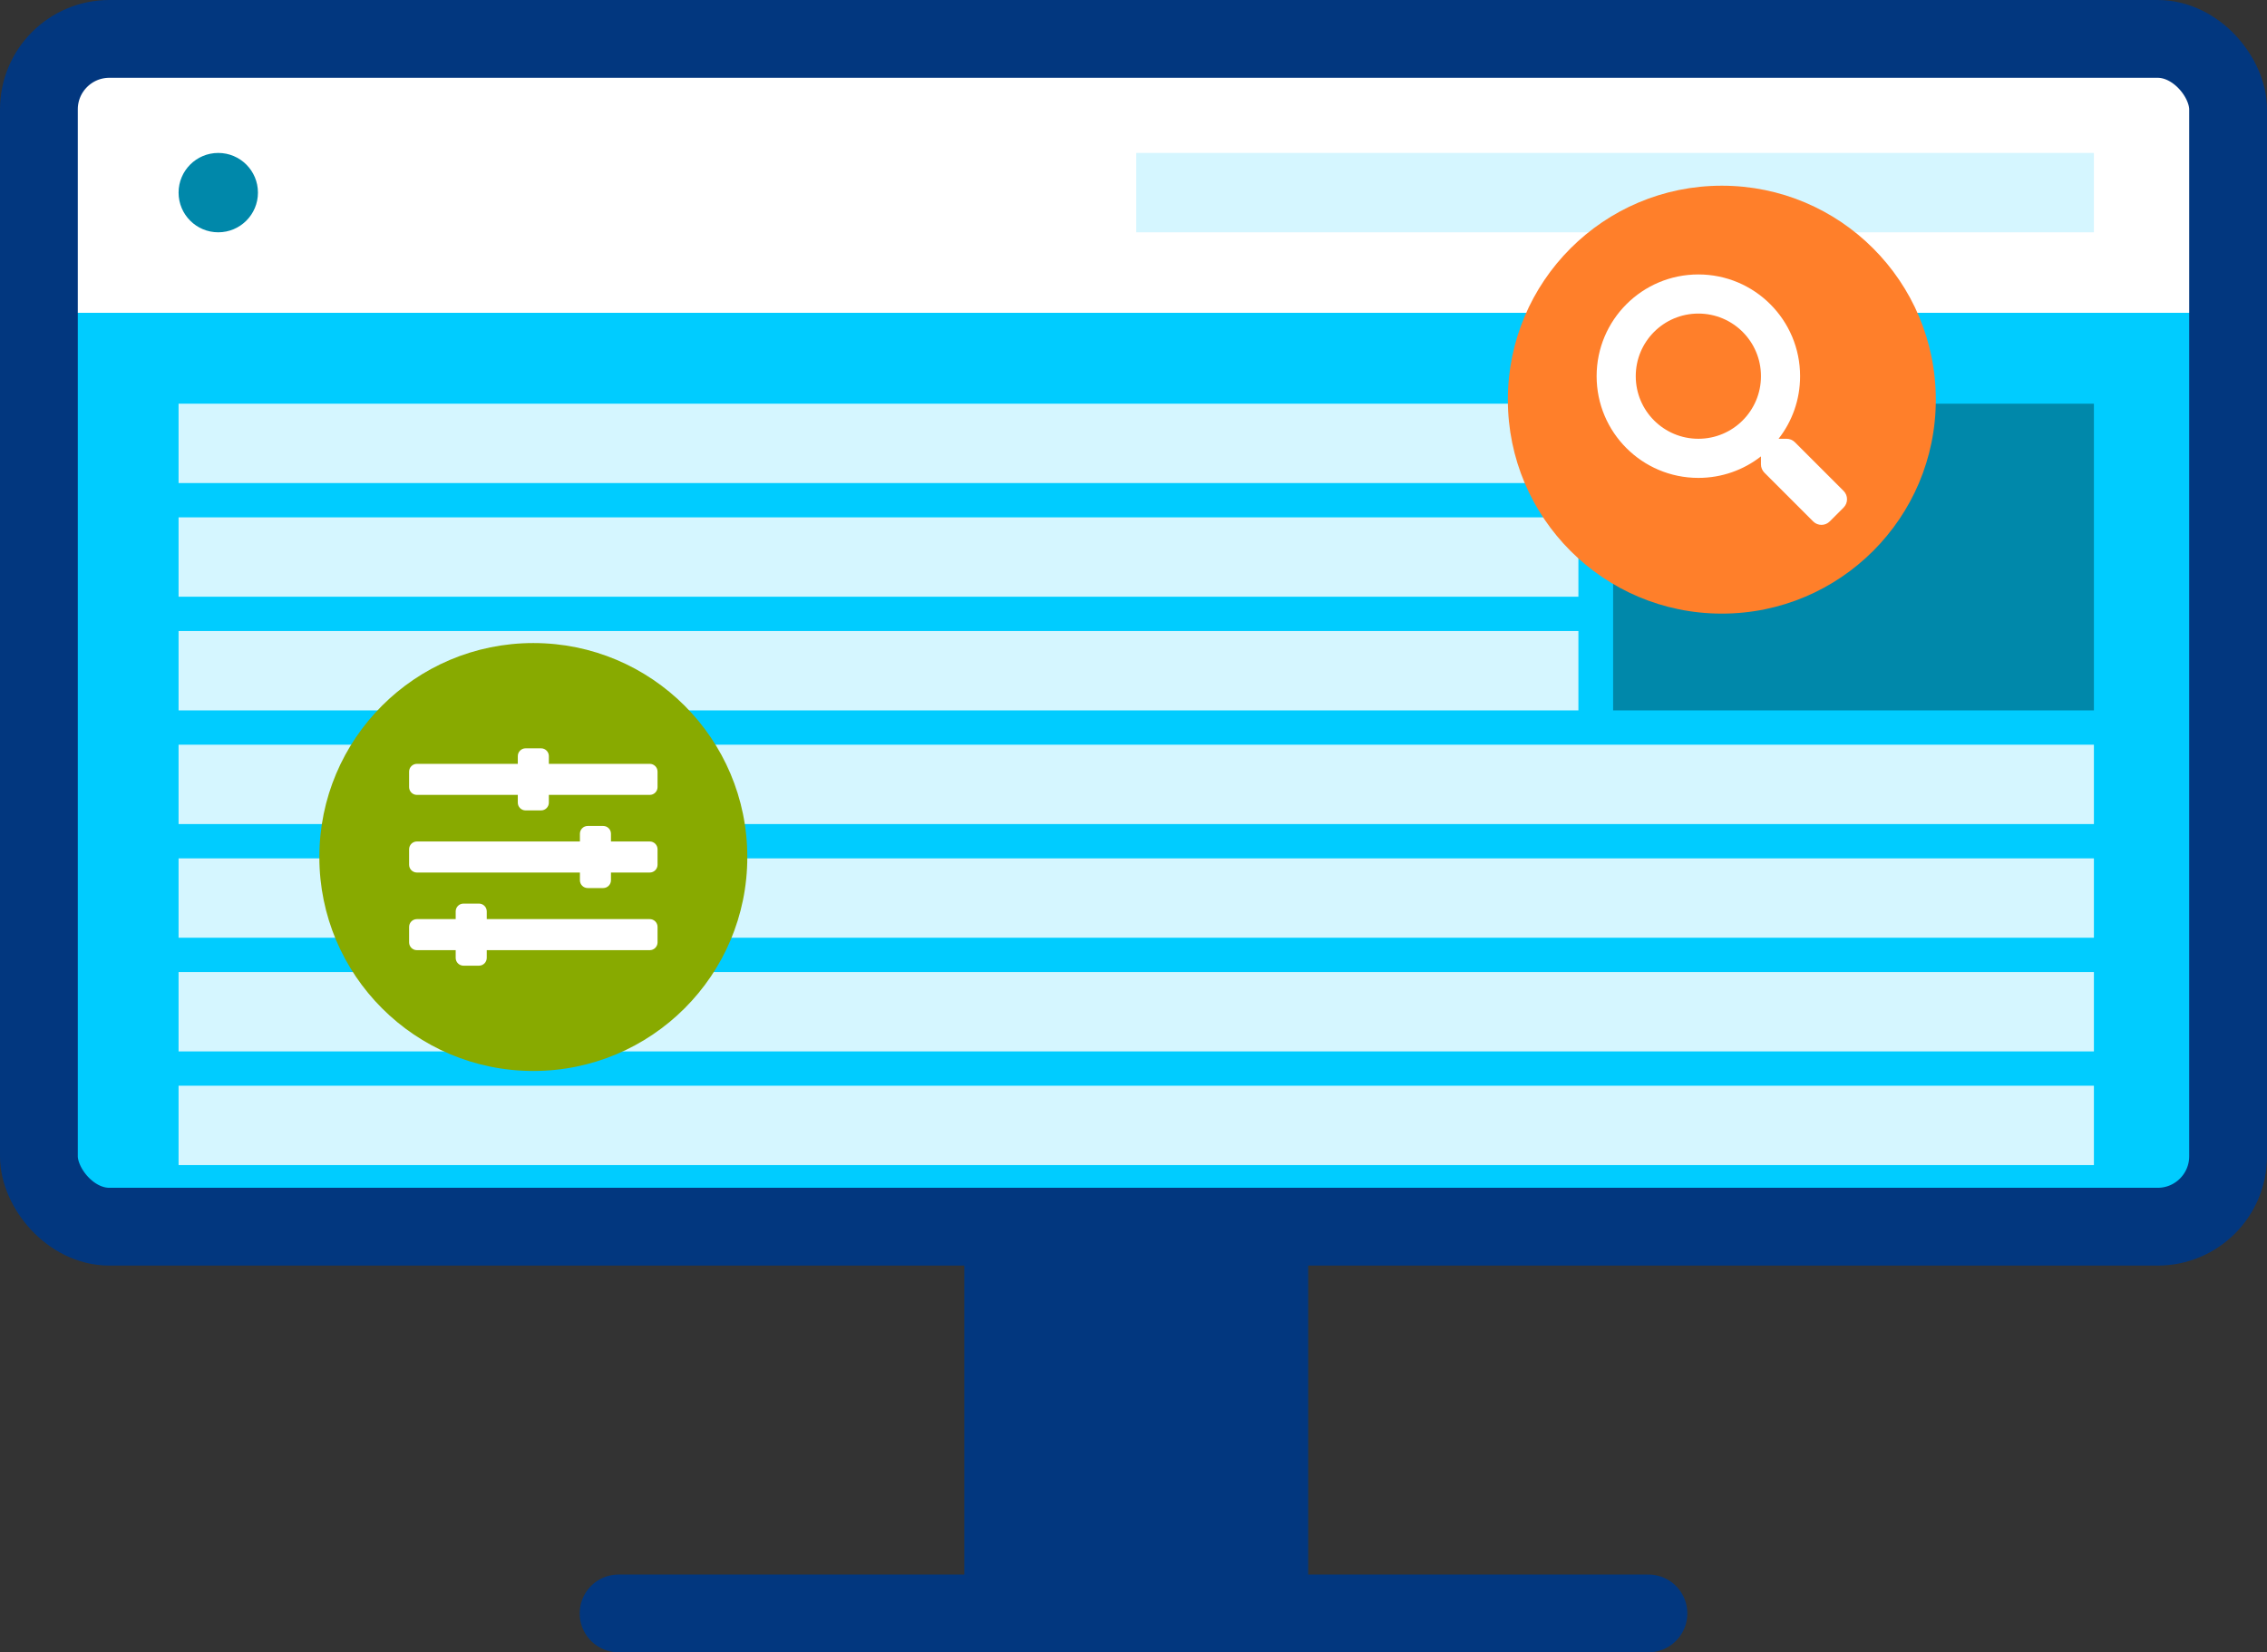 <?xml version="1.0" encoding="UTF-8" standalone="no"?>
<!-- Created with Inkscape (http://www.inkscape.org/) -->

<svg
   width="1321.496"
   height="963.29"
   viewBox="0 0 349.646 254.871"
   version="1.1"
   id="svg5"
   xmlns="http://www.w3.org/2000/svg"
   xmlns:svg="http://www.w3.org/2000/svg">
  <rect x="0" y="0" width="349.646" height="254.871" fill="#333333" stroke="none"/>
  <defs
     id="defs2" />
  <g
     id="layer1"
     transform="translate(-158.354)">
    <rect
       style="fill:#00ccff;fill-opacity:1;stroke:none;stroke-width:47.703;stroke-linecap:round;stroke-linejoin:round;stroke-opacity:1"
       id="rect3356"
       width="337.646"
       height="183.218"
       x="164.354"
       y="6"
       ry="9.5306644e-16" />
    <rect
       style="fill:#ffffff;stroke:none;stroke-width:3;stroke-linecap:round;stroke-linejoin:round;stroke-miterlimit:4;stroke-dasharray:none;stroke-dashoffset:0;stroke-opacity:1"
       id="rect100908"
       width="337.646"
       height="42.252"
       x="164.354"
       y="6"
       ry="8.8817715e-16" />
    <g
       id="g2818">
      <rect
         style="fill:none;fill-opacity:1;stroke:#02377f;stroke-width:12;stroke-linejoin:round;stroke-miterlimit:4;stroke-dasharray:none;stroke-opacity:1"
         id="rect846"
         width="337.646"
         height="183.218"
         x="164.354"
         y="6"
         ry="10.865" />
      <path
         style="fill:none;stroke:#02377f;stroke-width:53.037;stroke-linecap:butt;stroke-linejoin:miter;stroke-miterlimit:4;stroke-dasharray:none;stroke-opacity:1"
         d="m 333.599,189.218 v 65.653"
         id="path1525" />
      <path
         style="fill:none;stroke:#02377f;stroke-width:12;stroke-linecap:round;stroke-linejoin:miter;stroke-miterlimit:4;stroke-dasharray:none;stroke-opacity:1"
         d="M 253.759,248.871 H 412.596"
         id="path2374" />
    </g>
    <rect
       style="fill:#d5f6ff;stroke:none;stroke-width:3.465;stroke-linecap:round;stroke-linejoin:round;stroke-miterlimit:4;stroke-dasharray:none;stroke-dashoffset:0;stroke-opacity:1"
       id="rect100932"
       width="147.703"
       height="12.242"
       x="333.599"
       y="23.591"
       ry="1.1849031e-15" />
    <rect
       style="fill:#d5f6ff;stroke:none;stroke-width:4.189;stroke-linecap:round;stroke-linejoin:round;stroke-miterlimit:4;stroke-dasharray:none;stroke-dashoffset:0;stroke-opacity:1"
       id="rect100932-4"
       width="215.9"
       height="12.242"
       x="185.896"
       y="62.269"
       ry="1.1849031e-15" />
    <rect
       style="fill:#d5f6ff;stroke:none;stroke-width:4.189;stroke-linecap:round;stroke-linejoin:round;stroke-miterlimit:4;stroke-dasharray:none;stroke-dashoffset:0;stroke-opacity:1"
       id="rect100932-4-9"
       width="215.9"
       height="12.242"
       x="185.896"
       y="79.802"
       ry="1.1849031e-15" />
    <rect
       style="fill:#d5f6ff;stroke:none;stroke-width:4.189;stroke-linecap:round;stroke-linejoin:round;stroke-miterlimit:4;stroke-dasharray:none;stroke-dashoffset:0;stroke-opacity:1"
       id="rect100932-4-0"
       width="215.9"
       height="12.242"
       x="185.896"
       y="97.336"
       ry="1.1849031e-15" />
    <rect
       style="fill:#d5f6ff;stroke:none;stroke-width:4.9;stroke-linecap:round;stroke-linejoin:round;stroke-miterlimit:4;stroke-dasharray:none;stroke-dashoffset:0;stroke-opacity:1"
       id="rect100932-4-98"
       width="295.407"
       height="12.242"
       x="185.896"
       y="114.87"
       ry="1.1849031e-15" />
    <rect
       style="fill:#d5f6ff;stroke:none;stroke-width:4.9;stroke-linecap:round;stroke-linejoin:round;stroke-miterlimit:4;stroke-dasharray:none;stroke-dashoffset:0;stroke-opacity:1"
       id="rect100932-4-98-8"
       width="295.407"
       height="12.242"
       x="185.896"
       y="132.404"
       ry="1.1849031e-15" />
    <rect
       style="fill:#d5f6ff;stroke:none;stroke-width:4.9;stroke-linecap:round;stroke-linejoin:round;stroke-miterlimit:4;stroke-dasharray:none;stroke-dashoffset:0;stroke-opacity:1"
       id="rect100932-4-98-5"
       width="295.407"
       height="12.242"
       x="185.896"
       y="149.938"
       ry="1.1849031e-15" />
    <rect
       style="fill:#d5f6ff;stroke:none;stroke-width:4.9;stroke-linecap:round;stroke-linejoin:round;stroke-miterlimit:4;stroke-dasharray:none;stroke-dashoffset:0;stroke-opacity:1"
       id="rect100932-4-98-84"
       width="295.407"
       height="12.242"
       x="185.896"
       y="167.472"
       ry="1.1849031e-15" />
    <rect
       style="fill:#0088aa;stroke:none;stroke-width:4.826;stroke-linecap:round;stroke-linejoin:round;stroke-miterlimit:4;stroke-dasharray:none;stroke-dashoffset:0;stroke-opacity:1"
       id="rect100932-4-98-3"
       width="74.152"
       height="47.31"
       x="407.15"
       y="62.269"
       ry="4.5790559e-15" />
    <circle
       style="fill:#0088aa;stroke:none;stroke-width:3;stroke-linecap:round;stroke-linejoin:round;stroke-miterlimit:4;stroke-dasharray:none;stroke-dashoffset:0;stroke-opacity:1"
       id="path101443"
       cx="192.017"
       cy="29.712"
       r="6.121" />
    <g
       id="g128645"
       transform="translate(337.351,148.624)">
      <circle
         style="fill:#ff7f2a;stroke:none;stroke-width:3;stroke-linecap:round;stroke-linejoin:round;stroke-miterlimit:4;stroke-dasharray:none;stroke-dashoffset:0;stroke-opacity:1"
         id="path101474"
         cx="86.567"
         cy="-86.976"
         r="33.003" />
      <path
         d="m 105.352,-72.894 -7.521,-7.521 c -0.339,-0.339 -0.8,-0.528 -1.282,-0.528 h -1.23 c 2.082,-2.663 3.319,-6.012 3.319,-9.656 0,-8.668 -7.023,-15.691 -15.691,-15.691 -8.668,0 -15.691,7.023 -15.691,15.691 0,8.668 7.023,15.691 15.691,15.691 3.644,0 6.993,-1.237 9.656,-3.319 v 1.23 c 0,0.483 0.189,0.943 0.528,1.282 l 7.521,7.521 c 0.709,0.709 1.856,0.709 2.557,0 l 2.135,-2.135 c 0.709,-0.709 0.709,-1.856 0.008,-2.565 z m -22.405,-8.049 c -5.334,0 -9.656,-4.315 -9.656,-9.656 0,-5.334 4.315,-9.656 9.656,-9.656 5.334,0 9.656,4.315 9.656,9.656 0,5.334 -4.315,9.656 -9.656,9.656 z"
         id="path128598"
         style="fill:#ffffff;stroke-width:0.075" />
    </g>
    <g
       id="g128914"
       transform="translate(147.397,226.281)">
      <g
         id="g128645-0"
         transform="translate(6.647,-7.111)">
        <circle
           style="fill:#88aa00;stroke:none;stroke-width:3;stroke-linecap:round;stroke-linejoin:round;stroke-miterlimit:4;stroke-dasharray:none;stroke-dashoffset:0;stroke-opacity:1"
           id="path101474-9"
           cx="86.567"
           cy="-86.976"
           r="33.003" />
      </g>
      <path
         d="M 111.176,-84.507 H 86.029 v -1.197 c 0,-0.659 -0.539,-1.197 -1.197,-1.197 h -2.395 c -0.659,0 -1.197,0.539 -1.197,1.197 v 1.197 H 75.252 c -0.659,0 -1.197,0.539 -1.197,1.197 v 2.395 c 0,0.659 0.539,1.197 1.197,1.197 h 5.987 v 1.197 c 0,0.659 0.539,1.197 1.197,1.197 h 2.395 c 0.659,0 1.197,-0.539 1.197,-1.197 v -1.197 h 25.147 c 0.659,0 1.197,-0.539 1.197,-1.197 v -2.395 c 0,-0.659 -0.539,-1.197 -1.197,-1.197 z m 0,-11.975 h -5.987 v -1.197 c 0,-0.659 -0.539,-1.197 -1.197,-1.197 h -2.395 c -0.659,0 -1.197,0.539 -1.197,1.197 v 1.197 H 75.252 c -0.659,0 -1.197,0.539 -1.197,1.197 v 2.395 c 0,0.659 0.539,1.197 1.197,1.197 h 25.147 v 1.197 c 0,0.659 0.539,1.197 1.197,1.197 h 2.395 c 0.659,0 1.197,-0.539 1.197,-1.197 v -1.197 h 5.987 c 0.659,0 1.197,-0.539 1.197,-1.197 v -2.395 c 0,-0.659 -0.539,-1.197 -1.197,-1.197 z m 0,-11.975 H 95.609 v -1.197 c 0,-0.659 -0.539,-1.197 -1.197,-1.197 h -2.395 c -0.659,0 -1.197,0.539 -1.197,1.197 v 1.197 H 75.252 c -0.659,0 -1.197,0.539 -1.197,1.197 v 2.395 c 0,0.659 0.539,1.197 1.197,1.197 h 15.567 v 1.197 c 0,0.659 0.539,1.197 1.197,1.197 h 2.395 c 0.659,0 1.197,-0.539 1.197,-1.197 v -1.197 h 15.567 c 0.659,0 1.197,-0.539 1.197,-1.197 v -2.395 c 0,-0.659 -0.539,-1.197 -1.197,-1.197 z"
         id="path128878"
         style="fill:#ffffff;stroke-width:0.075" />
    </g>
  </g>
</svg>
